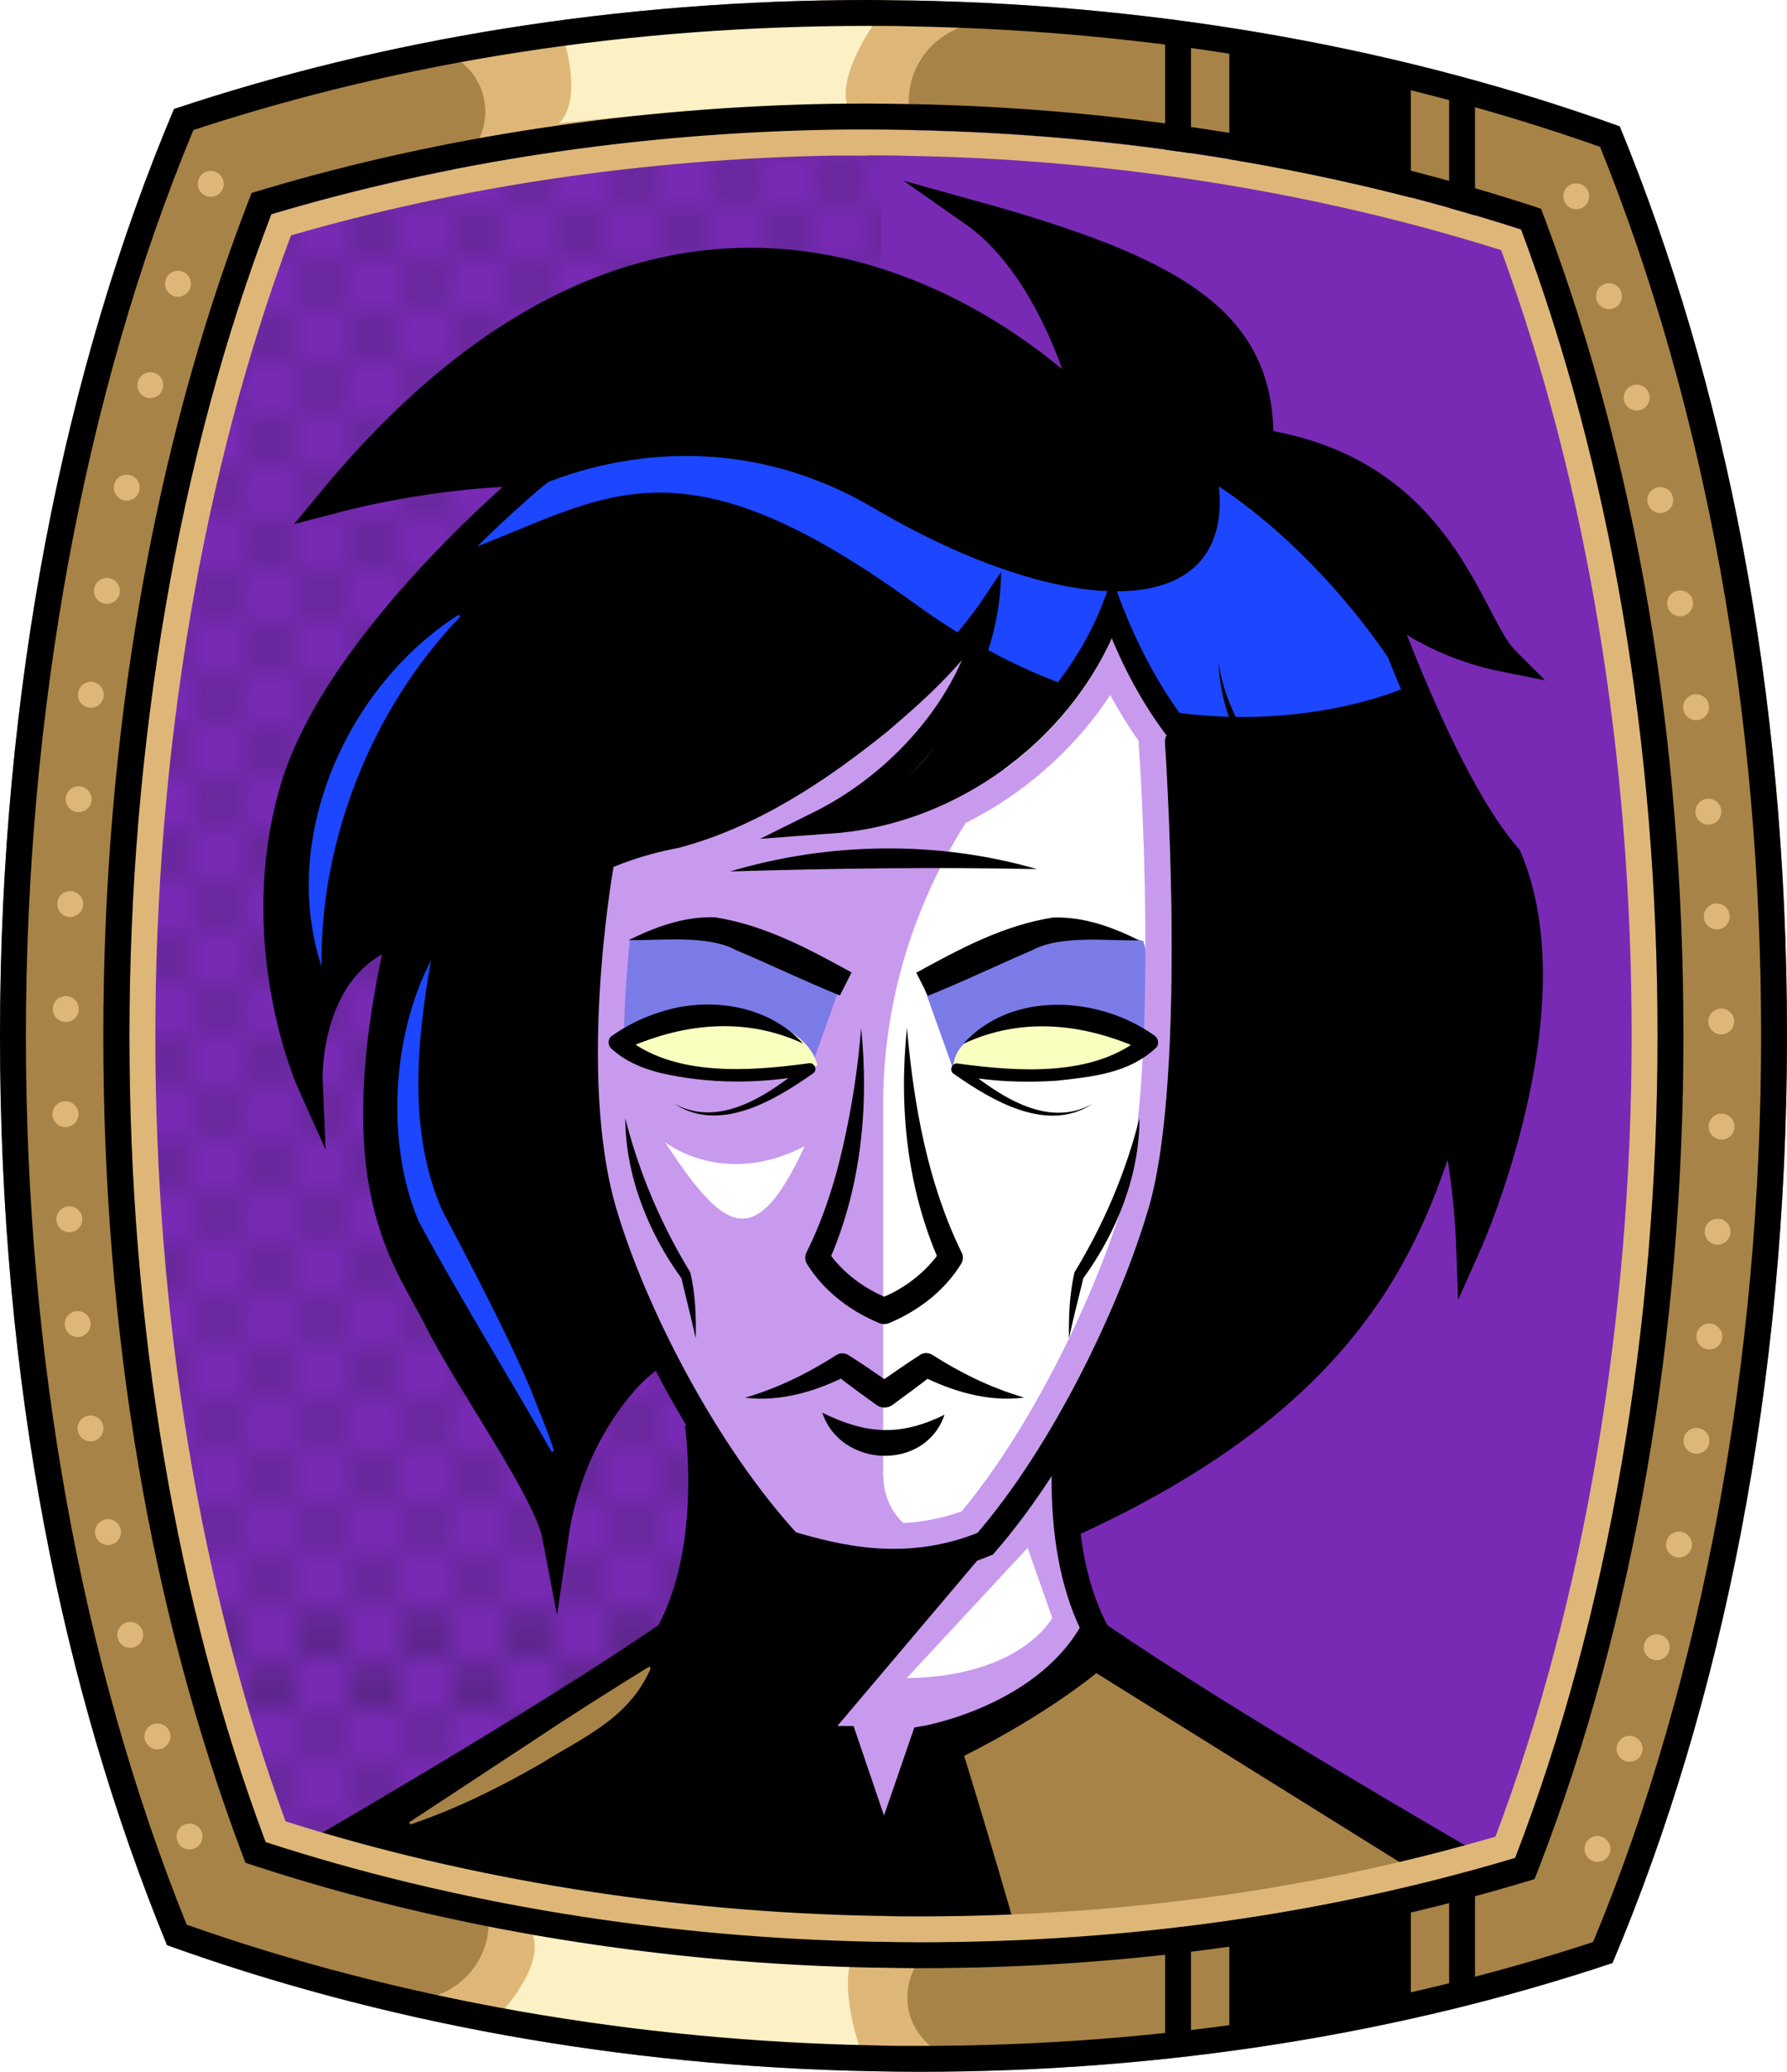 <?xml version="1.0" encoding="UTF-8"?><svg id="Capa_2" xmlns="http://www.w3.org/2000/svg" xmlns:xlink="http://www.w3.org/1999/xlink" viewBox="0 0 69.02 80"><defs><style>.cls-1{fill:#c89aed;}.cls-2{fill:#fff;}.cls-3{fill:#f8ffbf;}.cls-4{fill:#7b7be8;}.cls-5,.cls-6,.cls-7{stroke:#000;}.cls-5,.cls-6,.cls-7,.cls-8,.cls-9,.cls-10{fill:none;}.cls-5,.cls-8{stroke-linejoin:round;}.cls-11{fill:#a88347;}.cls-12{fill:#782ab5;}.cls-6,.cls-7{stroke-miterlimit:10;}.cls-7,.cls-8{stroke-linecap:round;}.cls-13{fill:#1c46ff;}.cls-8{stroke:#deb778;stroke-dasharray:0 0 0 4.06;}.cls-14{fill:url(#USGS_19_Inundación_de_tierra);}.cls-15{fill:#deb778;}.cls-10{stroke:#1d1d1b;stroke-dasharray:0 0 2 2;stroke-width:.3px;}.cls-16{fill:#fcf0c5;}</style><pattern id="USGS_19_Inundación_de_tierra" x="0" y="0" width="72" height="72" patternTransform="translate(-236.48 -16063) rotate(-90)" patternUnits="userSpaceOnUse" viewBox="0 0 72 72"><g><rect class="cls-9" width="72" height="72"/><g><line class="cls-10" x1="71" y1="71" x2="144.44" y2="71"/><line class="cls-10" x1="71" y1="67" x2="144.44" y2="67"/><line class="cls-10" x1="71" y1="63" x2="144.44" y2="63"/><line class="cls-10" x1="71" y1="59" x2="144.44" y2="59"/><line class="cls-10" x1="71" y1="55" x2="144.44" y2="55"/><line class="cls-10" x1="71" y1="51" x2="144.44" y2="51"/><line class="cls-10" x1="71" y1="47" x2="144.44" y2="47"/><line class="cls-10" x1="71" y1="43" x2="144.44" y2="43"/><line class="cls-10" x1="71" y1="39" x2="144.44" y2="39"/><line class="cls-10" x1="71" y1="35" x2="144.44" y2="35"/><line class="cls-10" x1="71" y1="31" x2="144.44" y2="31"/><line class="cls-10" x1="71" y1="27" x2="144.44" y2="27"/><line class="cls-10" x1="71" y1="23" x2="144.44" y2="23"/><line class="cls-10" x1="71" y1="19" x2="144.44" y2="19"/><line class="cls-10" x1="71" y1="15" x2="144.44" y2="15"/><line class="cls-10" x1="71" y1="11" x2="144.44" y2="11"/><line class="cls-10" x1="71" y1="7" x2="144.44" y2="7"/><line class="cls-10" x1="71" y1="3" x2="144.44" y2="3"/></g><g><line class="cls-10" x1="-1" y1="71" x2="72.44" y2="71"/><line class="cls-10" x1="-1" y1="67" x2="72.44" y2="67"/><line class="cls-10" x1="-1" y1="63" x2="72.44" y2="63"/><line class="cls-10" x1="-1" y1="59" x2="72.44" y2="59"/><line class="cls-10" x1="-1" y1="55" x2="72.44" y2="55"/><line class="cls-10" x1="-1" y1="51" x2="72.44" y2="51"/><line class="cls-10" x1="-1" y1="47" x2="72.44" y2="47"/><line class="cls-10" x1="-1" y1="43" x2="72.44" y2="43"/><line class="cls-10" x1="-1" y1="39" x2="72.44" y2="39"/><line class="cls-10" x1="-1" y1="35" x2="72.44" y2="35"/><line class="cls-10" x1="-1" y1="31" x2="72.44" y2="31"/><line class="cls-10" x1="-1" y1="27" x2="72.44" y2="27"/><line class="cls-10" x1="-1" y1="23" x2="72.44" y2="23"/><line class="cls-10" x1="-1" y1="19" x2="72.44" y2="19"/><line class="cls-10" x1="-1" y1="15" x2="72.44" y2="15"/><line class="cls-10" x1="-1" y1="11" x2="72.44" y2="11"/><line class="cls-10" x1="-1" y1="7" x2="72.44" y2="7"/><line class="cls-10" x1="-1" y1="3" x2="72.44" y2="3"/><line class="cls-10" x1="1.04" y1="69" x2="74.48" y2="69"/><line class="cls-10" x1="1.04" y1="65" x2="74.48" y2="65"/><line class="cls-10" x1="1.04" y1="61" x2="74.48" y2="61"/><line class="cls-10" x1="1.04" y1="57" x2="74.48" y2="57"/><line class="cls-10" x1="1.04" y1="53" x2="74.48" y2="53"/><line class="cls-10" x1="1.04" y1="49" x2="74.48" y2="49"/><line class="cls-10" x1="1.04" y1="45" x2="74.48" y2="45"/><line class="cls-10" x1="1.04" y1="41" x2="74.48" y2="41"/><line class="cls-10" x1="1.04" y1="37" x2="74.48" y2="37"/><line class="cls-10" x1="1.04" y1="33" x2="74.48" y2="33"/><line class="cls-10" x1="1.04" y1="29" x2="74.48" y2="29"/><line class="cls-10" x1="1.04" y1="25" x2="74.48" y2="25"/><line class="cls-10" x1="1.04" y1="21" x2="74.48" y2="21"/><line class="cls-10" x1="1.04" y1="17" x2="74.48" y2="17"/><line class="cls-10" x1="1.04" y1="13" x2="74.48" y2="13"/><line class="cls-10" x1="1.04" y1="9" x2="74.48" y2="9"/><line class="cls-10" x1="1.04" y1="5" x2="74.48" y2="5"/><line class="cls-10" x1="1.04" y1="1" x2="74.48" y2="1"/></g><g><line class="cls-10" x1="-73" y1="71" x2=".44" y2="71"/><line class="cls-10" x1="-73" y1="67" x2=".44" y2="67"/><line class="cls-10" x1="-73" y1="63" x2=".44" y2="63"/><line class="cls-10" x1="-73" y1="59" x2=".44" y2="59"/><line class="cls-10" x1="-73" y1="55" x2=".44" y2="55"/><line class="cls-10" x1="-73" y1="51" x2=".44" y2="51"/><line class="cls-10" x1="-73" y1="47" x2=".44" y2="47"/><line class="cls-10" x1="-73" y1="43" x2=".44" y2="43"/><line class="cls-10" x1="-73" y1="39" x2=".44" y2="39"/><line class="cls-10" x1="-73" y1="35" x2=".44" y2="35"/><line class="cls-10" x1="-73" y1="31" x2=".44" y2="31"/><line class="cls-10" x1="-73" y1="27" x2=".44" y2="27"/><line class="cls-10" x1="-73" y1="23" x2=".44" y2="23"/><line class="cls-10" x1="-73" y1="19" x2=".44" y2="19"/><line class="cls-10" x1="-73" y1="15" x2=".44" y2="15"/><line class="cls-10" x1="-73" y1="11" x2=".44" y2="11"/><line class="cls-10" x1="-73" y1="7" x2=".44" y2="7"/><line class="cls-10" x1="-73" y1="3" x2=".44" y2="3"/><line class="cls-10" x1="-70.96" y1="69" x2="2.48" y2="69"/><line class="cls-10" x1="-70.96" y1="65" x2="2.48" y2="65"/><line class="cls-10" x1="-70.96" y1="61" x2="2.48" y2="61"/><line class="cls-10" x1="-70.96" y1="57" x2="2.48" y2="57"/><line class="cls-10" x1="-70.96" y1="53" x2="2.48" y2="53"/><line class="cls-10" x1="-70.96" y1="49" x2="2.48" y2="49"/><line class="cls-10" x1="-70.96" y1="45" x2="2.48" y2="45"/><line class="cls-10" x1="-70.96" y1="41" x2="2.48" y2="41"/><line class="cls-10" x1="-70.96" y1="37" x2="2.48" y2="37"/><line class="cls-10" x1="-70.96" y1="33" x2="2.48" y2="33"/><line class="cls-10" x1="-70.96" y1="29" x2="2.48" y2="29"/><line class="cls-10" x1="-70.96" y1="25" x2="2.48" y2="25"/><line class="cls-10" x1="-70.96" y1="21" x2="2.48" y2="21"/><line class="cls-10" x1="-70.96" y1="17" x2="2.48" y2="17"/><line class="cls-10" x1="-70.96" y1="13" x2="2.48" y2="13"/><line class="cls-10" x1="-70.96" y1="9" x2="2.48" y2="9"/><line class="cls-10" x1="-70.96" y1="5" x2="2.48" y2="5"/><line class="cls-10" x1="-70.96" y1="1" x2="2.48" y2="1"/></g></g></pattern></defs><g id="BG"><g><path class="cls-12" d="M64.02,40c0,11.47-1.89,22.39-5.5,31.74-7.2,2.16-14.94,3.26-23.02,3.26-.49,0-.98-.01-1.47-.02h-.17c-8.18-.15-16.29-1.47-23.6-3.85-3.45-9.22-5.26-19.93-5.26-31.13s1.89-22.38,5.48-31.73c6.73-2.01,14.13-3.13,21.6-3.26,.48-.01,.97-.01,1.45-.01,.54,0,1.08,.01,1.63,.02,8.16,.15,16.27,1.47,23.59,3.84,3.46,9.24,5.27,19.95,5.27,31.14Z"/><path class="cls-14" d="M34.03,5.59V74.98h-.17c-8.18-.15-16.29-1.47-23.6-3.85-3.45-9.22-5.26-19.93-5.26-31.13s1.89-22.38,5.48-31.73c6.73-2.01,14.13-3.13,21.6-3.26,.65,.16,1.3,.36,1.95,.58Z"/></g></g><g id="Characters"><g><path d="M25.32,52.34s-3.05,2.51-3.95,6.82c-4.4-7.72-9.06-14.09-6.28-22.97-2.42,1.79-3.32,4.49-3.32,4.49,0,0-3.41-6.73,1.26-13.55s7.9-8.71,7.9-8.71l-7.81,.63s4.76-6.73,12.03-8.44,13.55,1.35,16.87,5.38c-1.08-5.21-3.5-7.45-3.5-7.45,0,0,10.05,1.53,10.32,8.35,7,1.79,8.35,7.54,9.51,8.71-2.96-.45-4.58-1.97-4.58-1.97,0,0,1.26,4.13,4.58,9.6,2.24,7.99-1.35,14.18-1.35,14.18l-.72-3.77s-4.31,11.76-14.9,15.17c-.27-2.33-.27-3.41-.27-3.41,0,0,4.94-8.44,4.49-12.74s.27-13.82,.27-13.82c0,0-2.96-4.58-3.05-5.38-3.32,6.91-6.1,7.72-10.14,8.17,4.58-2.96,5.38-6.19,5.29-7.9-5.47,5.65-7.9,7.99-14.63,9.51-1.88,8.35,.09,15.08,1.97,19.12Z"/><path class="cls-13" d="M54.34,26.52s-2.63-4.64-7.26-7.74c.54,5.36-5.99,5.16-13.35,.83-7.35-4.33-14.98-.72-17.25,2.17,6.45-1.96,8.81-5.78,18.88,1.55,10.08,7.32,18.97,3.2,18.97,3.2Z"/><path class="cls-1" d="M42.82,23.44s-.49,6.59-11.05,8.37c6.13-1.93,6.2-8.1,6.2-8.1,0,0-5.15,7.29-14.34,9.47-2.02,8.14-.56,13.54,.24,15.56s3.63,7.09,3.63,7.09c0,0-.24,5.32-1.61,7.33,3.47,4.43,6.61,3.95,6.61,3.95l1.85,4.43,1.37-4.43s5.56-1.05,6.69-4.11c-1.77-4.35-1.3-7.61-1.3-7.61,0,0,4.68-8.59,4.68-13.11v-13.86l-2.98-4.98Z"/><path class="cls-2" d="M34.11,57v-14.36c0-5.56,2.34-10.8,6.28-14.72,1.02-1.02,1.99-2.29,2.73-3.88,1.73,3.45,2.4,4.03,2.4,4.03v16.87s-3.16,9.47-7.76,14.27c-.02,.01-.04,.02-.06,.03-1.63,.85-3.58-.39-3.58-2.23Z"/><path class="cls-4" d="M31.32,41.24l1.08-3.02-4.89-2.2s-2.69,.04-3.55,.32c-.71,2.52-.43,4.04-.43,4.04,0,0,2.84-1.56,4.75-1.1s2.95,.83,3.03,1.96Z"/><path class="cls-3" d="M31.57,41.15s-.24-1.77-3.48-1.95-4.03,1.16-4.03,1.16c0,0,3.48,1.77,7.51,.79Z"/><path class="cls-3" d="M44.44,40.25s-1.59-1.19-4.12-1.04-3.57,1.29-3.52,2.03c2.83,.5,6.2,.35,7.64-.99Z"/><path d="M32.5,67.11s-4.38-.51-6.61-3.95c-6.7,4.7-13.27,8.38-13.27,8.38,0,0,11.43,4.07,22.86,3.68s21.42-2.63,21.42-2.63l-14.49-9.59s-2.51,2.7-6.69,4.11c-1.29,3.25-1.81,4.83-1.81,4.83l-1.41-4.83Z"/><path class="cls-11" d="M42.35,64.6s-1.83,1.55-5.11,3.2c1.37,4.47,2.19,7.4,2.19,7.4l15.52-2.74-12.6-7.85Z"/><path class="cls-11" d="M25.13,64.43c-.85,1.94-2.59,2.64-4.22,3.66-1.61,.93-3.29,1.76-5.06,2.36,0,0-.05-.08-.05-.08l4.62-3.04c1.53-1.02,3.09-2.01,4.66-2.98,0,0,.05,.08,.05,.08h0Z"/><path class="cls-13" d="M16.65,37.07c-.56,3.19-.89,6.63,.42,9.65,1.1,2.09,2.45,4.64,3.4,6.86,.31,.81,.66,1.6,.93,2.44,0,0-.09,.05-.09,.05-1.51-2.66-3.73-6.27-5.15-8.93-1.3-3.11-.98-7.27,.49-10.06h0Z"/><path class="cls-13" d="M12.42,37.32c-1.64-4.97,.98-10.83,5.29-13.58,0,0,.07,.07,.07,.07-3.46,3.59-5.43,8.71-5.36,13.51h0Z"/><path class="cls-4" d="M36.8,41.24l-1.08-3.02,4.89-2.2s2.69,.04,3.55,.32c.71,2.52,.43,4.04,.43,4.04,0,0-2.84-1.56-4.75-1.1s-2.95,.83-3.03,1.96Z"/><path d="M38.27,59.64l-6.26,7.4s-3.84,.07-5.83-4.48c.78-1.57,1.07-7.04,1.07-7.04l3.49,4.2s3.7,1.21,7.54-.07Z"/><path class="cls-1" d="M42.88,26.84c.34,.62,.7,1.21,1.1,1.77,0,.05,0,.1,0,.15,.2,2.62,.68,13.27-.58,17.58-1.02,3.49-3.48,8.69-6.26,12.02-.84,.3-1.74,.46-2.65,.46-1.21,0-2.28-.26-3.21-.52-3.13-3.54-5.58-8.65-6.54-11.95-1.19-4.07-.44-10.22-.16-12.09,.61-.22,1.22-.39,1.82-.5h.04s.04-.02,.04-.02c.2-.05,.39-.11,.59-.17l2.37-.17,2.51-.18c4.36-.23,8.53-2.72,10.93-6.38m.07-2.19c-1.94,4.28-6.35,7.32-11.05,7.57l-2.53,.18,2.29-1.13c2.31-1.21,4.4-3.3,5.48-5.76-.86,1.01-1.84,1.9-2.84,2.75-2.4,1.93-5.06,3.7-8.07,4.51-.88,.16-1.73,.42-2.55,.76v.04c-.01,.08-1.38,7.95,.11,13.05,1.02,3.49,3.63,8.89,6.95,12.55,.95,.28,2.26,.64,3.76,.64,1.01,0,2.1-.16,3.25-.61,2.94-3.42,5.55-8.9,6.62-12.58,1.5-5.13,.63-17.82,.62-17.94-.01-.11,.03-.2,.08-.29-.87-1.15-1.58-2.42-2.12-3.74h0Z"/><path class="cls-2" d="M35.02,64.8l4.67-5.03,.95,2.7s-1.17,2.26-5.61,2.33Z"/><path class="cls-7" d="M25.37,52.37c-.44,0-3.27,2.51-3.92,6.97-.33-1.74-3.38-5.99-4.58-8.39s-3.7-5.12-1.42-14.93c-3.7,1.09-3.49,5.78-3.49,5.78,0,0-2.4-5.34-.65-11.33,1.74-5.88,9.48-12.2,9.48-12.2,0,0-3.49-.11-8.06,1.09,15.36-18.63,29.31-3.49,29.31-3.49,0,0-1.2-5.34-4.47-7.63,7.85,2.18,11.22,4.14,11.11,8.83,7.08,1.09,8.06,6.97,9.48,8.39-3.27-.65-4.9-2.4-4.9-2.4,0,0,2.51,7.19,5.01,10.03,2.51,5.88-1.53,14.93-1.53,14.93,0,0-.11-3.16-.76-5.12-1.5,5.04-3.74,11.03-14.73,16"/><path d="M19.04,37.48c.63-1.95,2.16-3.59,4-4.6,1.83-1.01,3.84-1.15,5.65-2.15,3.45-1.76,6.9-4.24,9.14-7.4,0,0,.84-1.25,.84-1.25-.06,4.32-2.86,8.08-6.58,10.08,0,0-.24-.95-.24-.95,1.16-.08,2.31-.29,3.41-.68,3.63-1.36,6.62-4.54,7.68-8.26,1.34,4,3.8,7.95,7.91,9.46,0,0,.02,0,.02,0l-.45,.71c-1.67-1.92-3.24-4.24-3.36-6.85,.52,3.27,3.24,5.61,5.58,7.71,0,0-2.06-.76-2.06-.76-4.01-1.33-6.69-5.05-8.02-8.9,0,0,.8-.03,.8-.03-1.67,4.81-6.4,8.33-11.47,8.59,0,0-2.53,.19-2.53,.19l2.29-1.14c2.93-1.53,5.54-4.48,6.13-7.8,0,0,.71,.22,.68,.23-1.09,1.85-2.62,3.23-4.18,4.56-2.39,1.93-5.05,3.7-8.07,4.5-2.91,.54-5.65,2.03-7.18,4.71h0Z"/><path class="cls-7" d="M23.19,33.48s-1.42,8,.12,13.28c1.16,3.96,3.97,9.39,7.16,12.85,1.81,.53,4.52,1.26,7.58,0,3.04-3.49,5.69-9.04,6.8-12.85,1.54-5.28,.64-18.12,.64-18.12"/><path d="M24.26,36.31c1.04-.51,2.15-.93,3.35-.89,1.92,.3,3.61,1.21,5.28,2.13,0,0-.45,.89-.45,.89-1.36-.55-2.69-1.2-4.01-1.75-1.12-.61-2.95-.36-4.17-.39h0Z"/><path d="M44.02,36.31c-1.23,.03-3.05-.22-4.17,.39-1.32,.56-2.65,1.21-4.01,1.75l-.45-.89c1.68-.92,3.36-1.83,5.28-2.13,1.2-.04,2.3,.37,3.35,.89h0Z"/><path d="M31.03,40.3c-2.32-1.08-4.76-.77-6.99,.26,0,0,.08-.54,.08-.54,1.86,1.57,4.8,1.35,7.1,1.04,.23-.06,.38,.26,.18,.39-1.48,1.04-3.62,2.33-5.37,1.16,1.78,1,3.73-.39,5.09-1.51,0,0,.18,.39,.18,.39-1.93,.37-3.92,.38-5.84-.07-.64-.17-1.29-.42-1.85-.93-.13-.12-.14-.33-.02-.46,.57-.41,1.21-.73,1.88-.94,1.86-.63,4.2-.3,5.55,1.21h0Z"/><path d="M37.21,40.3c1.87-2.06,5.23-1.84,7.37-.32,.15,.1,.2,.3,.1,.45-1.06,1.02-2.5,1.15-3.86,1.3-1.3,.09-2.61,.03-3.89-.23,0,0,.18-.39,.18-.39,1.36,1.12,3.31,2.52,5.09,1.51-1.75,1.16-3.89-.12-5.37-1.16-.2-.13-.04-.45,.18-.39,2.29,.31,5.24,.53,7.1-1.04,0,0,.08,.54,.08,.54-2.23-1.03-4.67-1.35-6.99-.26h0Z"/><path d="M35.03,39.69c.26,2.97,.8,6,2.11,8.67,.08,.15,.06,.33-.03,.46-.65,1.05-1.67,1.81-2.77,2.27-.12,.05-.26,.05-.38,0-1.11-.46-2.14-1.23-2.79-2.28-.09-.14-.09-.31-.02-.45,.65-1.31,1.11-2.73,1.43-4.19,.33-1.46,.56-2.96,.68-4.48,.31,3.06,0,6.22-1.27,9.07,0,0-.03-.46-.03-.46,.57,.84,1.42,1.47,2.38,1.85,0,0-.38,0-.38,0,.96-.37,1.8-1.02,2.37-1.85l-.03,.46c-1.27-2.85-1.59-6.01-1.27-9.07h0Z"/><path d="M39.52,53.97c-1.37,.17-2.77-.25-3.98-.87,0,0,.47-.01,.47-.01-.5,.41-1.03,.78-1.54,1.16-.19,.14-.44,.13-.62,0-.52-.38-1.05-.75-1.55-1.16h.47c-1.22,.63-2.62,1.05-3.99,.88,1.3-.38,2.45-.96,3.53-1.65,.14-.09,.31-.08,.45,0,.58,.36,1.14,.76,1.71,1.15,0,0-.63,0-.63,0,.57-.39,1.13-.79,1.71-1.16,.14-.09,.32-.08,.45,0,1.08,.69,2.24,1.27,3.54,1.65h0Z"/><path d="M31.76,54.55c1.75,.86,3.04,.9,4.72,.08-.74,2.19-4.01,2.06-4.72-.08h0Z"/><path d="M24.15,43.18c.54,2.13,1.39,4.11,2.51,5.95,.2,.83,.23,1.7,.21,2.55-.15-.7-.46-1.92-.55-2.32-1.29-1.78-2.16-3.96-2.17-6.18h0Z"/><path d="M44.01,43.18c0,2.22-.88,4.4-2.17,6.18-.09,.4-.41,1.62-.55,2.32-.02-.85,.02-1.72,.21-2.55,1.12-1.84,1.97-3.82,2.51-5.95h0Z"/><path class="cls-5" d="M26.95,54.99s.71,4.77-1.14,8.11c-4.84,3.34-14.23,8.75-14.23,8.75"/><path class="cls-5" d="M41.25,54.99s-.71,4.77,1.14,8.11c4.84,3.34,14.23,8.75,14.23,8.75"/><path class="cls-7" d="M26.24,62.88s1.72,4.27,6.37,4.27l1.53,4.5,1.55-4.5s4.5-.75,6.45-4.05"/><path d="M28.2,33.65c3.82-1.14,8.02-1.2,11.85-.09-4-.08-7.85-.03-11.85,.09h0Z"/><path class="cls-2" d="M25.68,44.1s2.24,1.8,5.4,.16c-1.96,4.25-3.17,3.21-5.4-.16Z"/></g></g><g id="Frame"><path class="cls-11" d="M62.56,4.88C54.4,1.94,45.12,.2,35.25,.02c-.57-.01-1.15-.02-1.72-.02C23.88,0,14.77,1.52,6.72,4.21,2.49,14.22,0,26.6,0,40s2.39,25.22,6.45,35.11c8.16,2.94,17.45,4.69,27.32,4.87,.58,.01,1.15,.02,1.73,.02,9.63,0,18.73-1.51,26.78-4.2,4.24-10.01,6.74-22.39,6.74-35.8s-2.4-25.24-6.46-35.12Zm-4.04,66.86c-7.2,2.16-14.94,3.26-23.02,3.26-.49,0-.98-.01-1.47-.02h-.17c-8.18-.15-16.29-1.47-23.6-3.85-3.45-9.22-5.26-19.93-5.26-31.13s1.89-22.38,5.48-31.73c6.73-2.01,14.13-3.13,21.6-3.26,.48-.01,.97-.01,1.45-.01,.54,0,1.08,.01,1.63,.02,8.16,.15,16.27,1.47,23.59,3.84,3.46,9.24,5.27,19.95,5.27,31.14s-1.89,22.39-5.5,31.74Z"/><path class="cls-15" d="M17.21,2.06h0c1.63,.63,2.06,2.75,.81,3.97l-1.26,1.22s8.35-2.37,18.84-1.69h0c-1-1.49-.45-3.52,1.14-4.34l1-.51S28.26-.43,17.21,2.06Z"/><path class="cls-16" d="M21.81,1.66s.7,2.18-.22,3.1c3.77-.41,7.98-.74,11.12-.74-.33-1.33,1.26-3.4,1.26-3.4,0,0-6.17-.26-12.16,1.03Z"/><path class="cls-15" d="M36.25,79.21h0c-1.52-.87-1.62-3.03-.2-4.04l1.43-1.02s-8.61,1.07-18.88-1.19h0c.76,1.63-.09,3.55-1.79,4.11l-1.07,.36s9.19,2.56,20.5,1.78Z"/><path class="cls-16" d="M19.28,77.8s1.76-1.83,1.3-3.09c4.43,.69,9.11,1.14,12.25,1.14-.33,1.33,.44,3.4,.44,3.4,0,0-8-.16-13.99-1.45Z"/><polygon points="47.48 1.77 47.48 6.73 54.49 8.44 54.49 2.62 47.48 1.77"/><line class="cls-6" x1="45.5" y1="1.23" x2="45.5" y2="6.29"/><line class="cls-6" x1="56.47" y1="3.67" x2="56.47" y2="8.73"/><polygon points="47.48 78.74 47.48 73.78 54.49 72.07 54.49 77.88 47.48 78.74"/><line class="cls-6" x1="45.5" y1="79.28" x2="45.5" y2="74.21"/><line class="cls-6" x1="56.47" y1="76.84" x2="56.47" y2="71.77"/><path d="M33.53,1c.56,0,1.14,0,1.7,.02,9.39,.17,18.33,1.74,26.57,4.65,4.07,10.08,6.22,21.94,6.22,34.33s-2.24,24.79-6.49,34.99c-8.12,2.66-16.87,4.01-26.03,4.01-.56,0-1.12,0-1.71-.02-9.25-.17-18.42-1.78-26.58-4.66C3.15,64.25,1,52.39,1,40S3.23,15.21,7.47,5.02C15.6,2.35,24.37,1,33.53,1m0-1C23.88,0,14.77,1.52,6.72,4.21,2.49,14.22,0,26.6,0,40s2.39,25.22,6.45,35.11c8.16,2.94,17.45,4.69,27.32,4.87,.58,.01,1.15,.02,1.73,.02,9.63,0,18.73-1.51,26.78-4.2,4.24-10.01,6.74-22.39,6.74-35.8s-2.4-25.24-6.46-35.12C54.4,1.94,45.12,.2,35.25,.02c-.57,0-1.15-.02-1.72-.02h0Z"/><path class="cls-15" d="M33.53,6c.52,0,1.04,0,1.61,.02,7.87,.14,15.75,1.4,22.84,3.64,3.3,9,5.04,19.47,5.04,30.34s-1.82,21.82-5.26,30.92c-6.98,2.04-14.47,3.08-22.26,3.08-.48,0-.97,0-1.47-.02h-.15c-7.89-.14-15.78-1.41-22.85-3.65-3.29-8.99-5.03-19.46-5.03-30.33s1.81-21.79,5.24-30.91c6.5-1.89,13.7-2.95,20.86-3.08,.47,0,.96,0,1.43,0m0-1c-.48,0-.97,0-1.45,.01-7.47,.13-14.87,1.25-21.6,3.26-3.59,9.35-5.48,20.26-5.48,31.73s1.81,21.91,5.26,31.13c7.31,2.38,15.42,3.7,23.6,3.85h.17c.49,.01,.98,.02,1.47,.02,8.08,0,15.82-1.1,23.02-3.26,3.61-9.35,5.5-20.27,5.5-31.74s-1.81-21.9-5.27-31.14c-7.32-2.37-15.43-3.69-23.59-3.84-.55,0-1.09-.02-1.63-.02h0Z"/><path d="M33.53,5c.54,0,1.08,.01,1.63,.02,8.16,.15,16.27,1.47,23.59,3.84,3.46,9.24,5.27,19.95,5.27,31.14s-1.89,22.39-5.5,31.74c-7.2,2.16-14.94,3.26-23.02,3.26-.49,0-.98-.01-1.47-.02h-.17c-8.18-.15-16.29-1.47-23.6-3.85-3.45-9.22-5.26-19.93-5.26-31.13s1.89-22.38,5.48-31.73c6.73-2.01,14.13-3.13,21.6-3.26,.48-.01,.97-.01,1.45-.01m0-1c-.49,0-.98,0-1.47,.01-7.51,.13-15.07,1.27-21.87,3.3l-.47,.14-.18,.46c-3.63,9.45-5.55,20.55-5.55,32.09s1.84,22.17,5.32,31.48l.17,.45,.46,.15c7.37,2.4,15.63,3.75,23.89,3.9h.19c.48,.01,.97,.02,1.47,.02,8.16,0,16-1.11,23.31-3.3l.47-.14,.18-.46c3.64-9.43,5.57-20.53,5.57-32.1s-1.84-22.17-5.33-31.49l-.17-.45-.46-.15c-7.39-2.39-15.65-3.74-23.88-3.89-.58-.01-1.12-.02-1.65-.02h0Z"/><path class="cls-8" d="M8.14,7.1s-12.66,32.94,0,66.06"/><path class="cls-8" d="M60.88,7.58s12.66,32.94,0,66.06"/></g></svg>